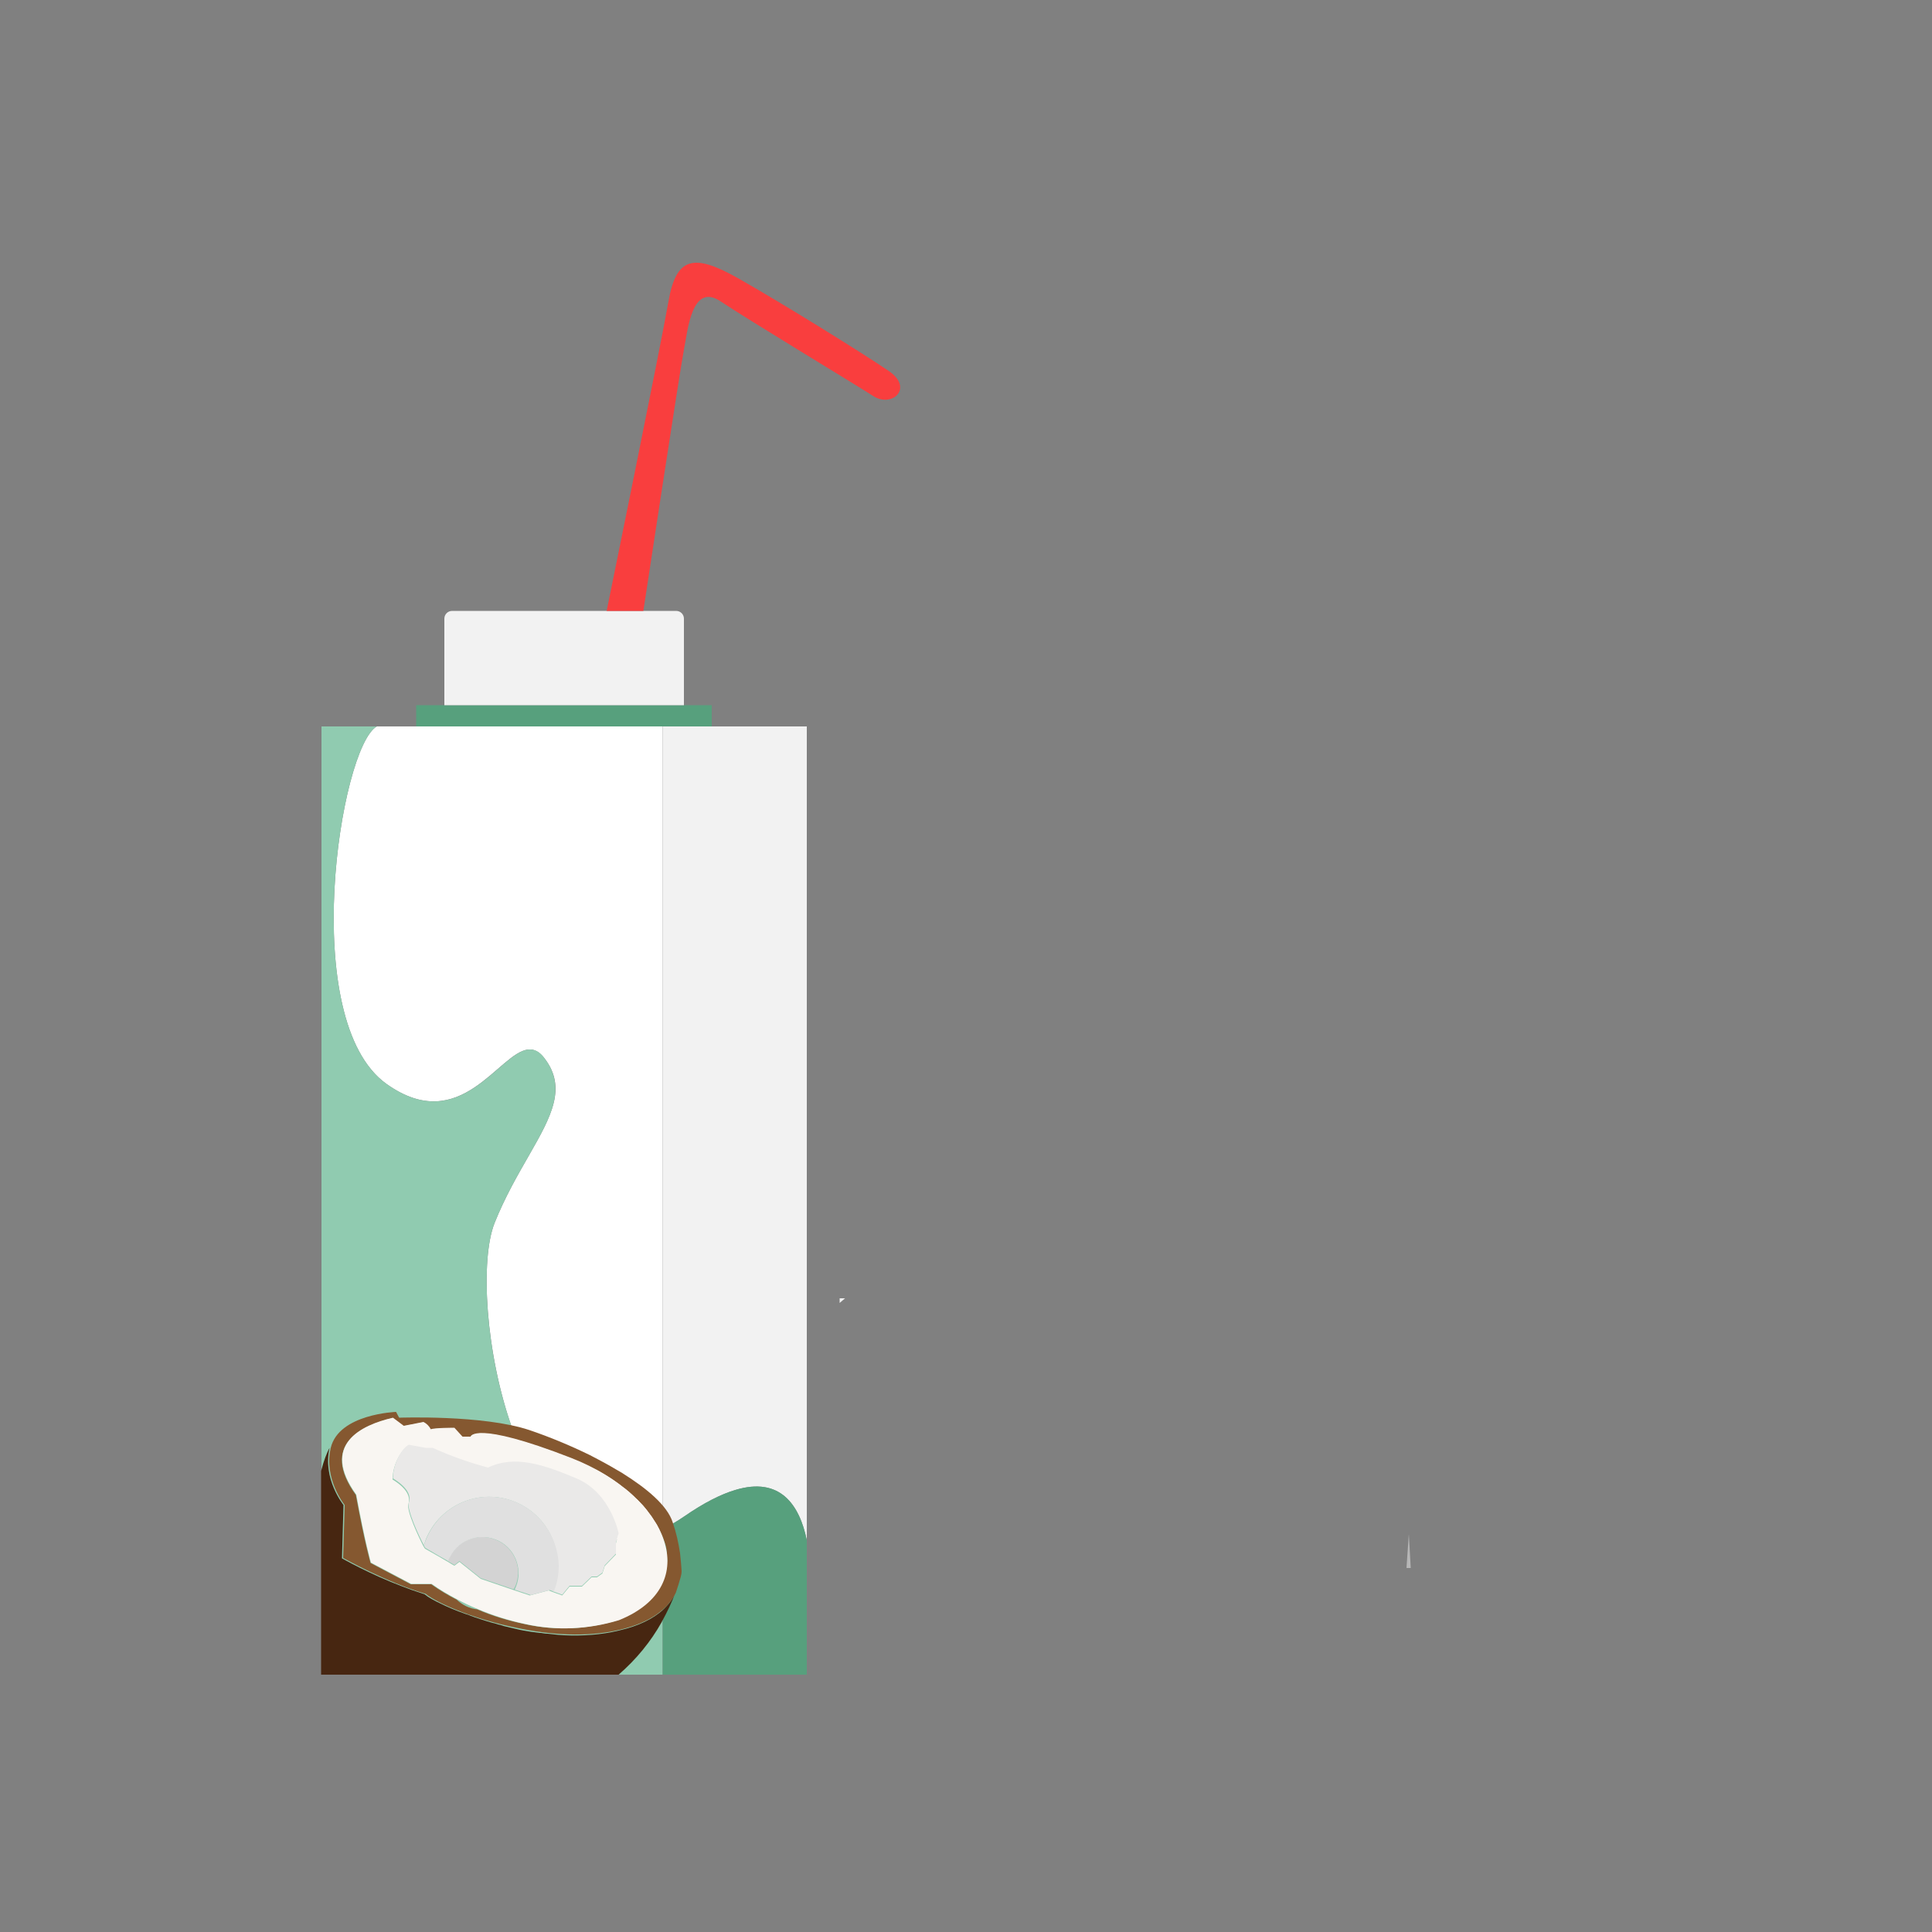 <?xml version="1.0" encoding="utf-8"?>
<!-- Generator: Adobe Illustrator 21.0.0, SVG Export Plug-In . SVG Version: 6.00 Build 0)  -->
<svg version="1.1" id="Calque_1" xmlns="http://www.w3.org/2000/svg" xmlns:xlink="http://www.w3.org/1999/xlink" x="0px" y="0px"
	 viewBox="0 0 500 500" style="enable-background:new 0 0 500 500;" xml:space="preserve">
<rect x="0" y="0" width="500" height="500" fill="#808080" stroke="none"/>
<style type="text/css">
	.st0{fill:#FFFFFF;}
	.st1{fill:#90CBB0;}
	.st2{fill:#F2F2F2;}
	.st3{fill:#57A07D;}
	.st4{fill:#F93E3E;}
	.st5{fill:#472611;}
	.st6{fill:#855830;}
	.st7{fill:#F9F6F2;}
	.st8{fill:#EAE9E8;}
	.st9{fill:#D3D3D3;}
	.st10{fill:#E0E0E0;}
	.st11{fill:#B7B7B7;}
</style>
<path class="st0" d="M171.5,188v207.7c-37.8,18.3-51.1-60.1-43.5-79.2c5.4-13.5,13.3-22.9,15.3-31.1c1-4,0.5-7.7-2.3-11.4
	c-1.4-1.9-2.8-2.5-4.2-2.4c-7.7,0.6-17.5,22.7-36.8,8.9c-23-16.5-12-87-2.5-92.5H171.5z"/>
<path class="st1" d="M171.5,395.7v37.7h-11.4c-24.3-0.1-49.3-0.1-54.2-0.1c-9.5,0-11.2-13.9-20-24.3c-0.8-1-1.8-1.9-2.7-2.7V188
	h14.3c-9.5,5.5-20.5,76,2.5,92.5c19.3,13.8,29.1-8.2,36.8-8.9c1.5-0.1,2.9,0.5,4.2,2.4c2.8,3.7,3.2,7.4,2.3,11.4
	c-2,8.2-9.9,17.6-15.3,31.1c-3.7,9.3-2.5,32.9,4.3,52.4c0.4,1.2,0.8,2.4,1.3,3.5c0,0,0,0,0,0c0.8,2.1,1.7,4.1,2.7,6.1c0,0,0,0,0,0.1
	c5.5,11.2,13.3,19.4,23.4,19.9c0,0,0,0,0,0c3.4,0.2,7.1-0.6,11.1-2.4c0,0,0.1,0,0.1-0.1C171.1,395.9,171.3,395.8,171.5,395.7z"/>
<path class="st2" d="M208.8,188v210.6c-1.9-9.2-6.9-16.5-18.5-13c-3.7,1.1-8.1,3.3-13.3,6.9c-1.9,1.3-3.7,2.4-5.5,3.2V188H208.8z"/>
<path class="st3" d="M208.8,398.6v34.8h-37.3v-37.7c1.8-0.9,3.6-1.9,5.5-3.2c5.2-3.6,9.6-5.8,13.3-6.9
	C201.9,382.1,206.9,389.4,208.8,398.6z"/>
<rect x="107.7" y="182.5" class="st3" width="76.5" height="5.5"/>
<path class="st2" d="M177,160.1v22.4h-62v-22.4c0-1.1,0.9-2,2-2h58C176.1,158.1,177,159,177,160.1z"/>
<path class="st4" d="M157,158.1c0,0,14-68.6,16-80.1s6.5-12.5,18-6s32.4,19.5,39,24s0.8,9.6-4,6.5c-4.8-3.1-32-19.5-39.5-24.5
	s-8.5,7.5-9.5,12.5s-10.5,67.6-10.5,67.6H157z"/>
<path class="st5" d="M174.7,412.4C174.7,412.4,174.7,412.4,174.7,412.4c-0.9,2.4-2,4.7-3.2,6.9c-0.1,0.1-0.2,0.3-0.2,0.4
	c-2.9,5.2-6.7,9.8-11.2,13.7H83.1v-52.7c0.7-2.7,1.5-4.8,2.2-6c-1.9,8,3.6,14.8,3.6,14.8l-0.4,13.8c0,0,7.4,4.2,15.7,7.3
	c1.5,0.6,3,1.1,4.5,1.6c0.4,0.1,0.8,0.3,1.2,0.4c0.3,0.2,0.5,0.4,0.8,0.6c0.6,0.4,1.3,0.8,2.1,1.2c0.3,0.2,0.7,0.3,1,0.5
	c1.8,0.9,4.1,1.9,6.7,2.8c0.3,0.1,0.6,0.2,0.9,0.3c0.4,0.2,0.9,0.3,1.3,0.5c1.1,0.4,2.2,0.7,3.4,1.1c0.5,0.1,0.9,0.3,1.4,0.4
	c0.4,0.1,0.9,0.2,1.4,0.4c0.5,0.1,0.9,0.2,1.4,0.4c1.1,0.3,2.2,0.5,3.4,0.8c1.2,0.3,2.4,0.5,3.7,0.7c0,0,0,0,0,0
	c0.7,0.1,1.5,0.2,2.2,0.3c0.1,0,0.3,0,0.4,0c0.6,0.1,1.1,0.2,1.7,0.2c0.9,0.1,1.9,0.2,2.8,0.3c0.5,0,1,0.1,1.5,0.1
	c4.8,0.2,9.6-0.1,14.1-1.2c5.3-1.2,8.9-3.1,11.4-5.3c0.4-0.3,0.7-0.7,1-1c0.5-0.5,0.9-1,1.3-1.6c0.1-0.2,0.2-0.4,0.3-0.5
	c0.1-0.2,0.2-0.4,0.3-0.5C174.5,412.8,174.6,412.6,174.7,412.4z"/>
<path class="st6" d="M176,402L176,402c-0.4-2.7-1-5.4-1.9-8c-1.4-4.4-6.7-8.8-13.1-12.8c-2-1.2-4.1-2.4-6.2-3.5
	c-0.7-0.4-1.4-0.7-2.1-1.1c-5.1-2.5-10.4-4.7-15.7-6.5c-12-4-33.7-3.2-33.7-3.2l-0.8-1.5c0,0-14.8,0.5-16.9,9.3
	c-1.9,8,3.6,14.8,3.6,14.8l-0.4,13.7c0,0,11.2,6.3,21.4,9.3c0.2,0.2,0.5,0.4,0.8,0.6c3.6,2.4,12.4,6.1,22.8,8.2
	c8.5,1.8,18,2.5,26.5,0.5c8.2-1.9,12.6-5.5,14.6-9.6c0.5-1.4,0.9-2.8,1.3-4.2c0.1-0.4,0.2-0.9,0.2-1.4
	C176.3,405.2,176.2,403.6,176,402z M172.7,403.9c0,0.2-0.1,0.5-0.1,0.7s0,0.4,0,0.6c0,0,0,0.1,0,0.1c0,0.2-0.1,0.4-0.1,0.6
	s-0.1,0.5-0.1,0.7s-0.1,0.5-0.1,0.5s-0.1,0.2-0.1,0.3c-0.1,0.3-0.1,0.6-0.3,0.9l-0.1,0.3c-0.1,0.2-0.2,0.4-0.3,0.6s-0.2,0.4-0.3,0.6
	l-0.3,0.5c-0.1,0.3-0.3,0.6-0.4,0.8s-0.3,0.5-0.4,0.6s-0.1,0.2-0.2,0.3l-0.2,0.3c-0.1,0.2-0.3,0.4-0.5,0.6l-0.5,0.6l-0.5,0.6
	l-0.5,0.5c-0.3,0.3-0.6,0.5-0.9,0.8l-0.4,0.3l-0.4,0.3c-0.3,0.2-0.6,0.4-0.9,0.6l-0.6,0.4l-0.4,0.3l-0.7,0.4
	c-0.2,0.1-0.4,0.2-0.6,0.3l-0.9,0.4c-0.6,0.3-1.3,0.6-2,0.9c-7.8,2.4-16.1,2.8-24.2,1c-4.2-0.9-8.3-2.1-12.2-3.8l0,0
	c-2-0.2-3.8-1.1-5.3-2.5c-2.3-1.2-4.5-2.5-6.6-4h-5.3l-10.4-5.5c0,0-1.5-5.1-3.8-17.6c-9.3-12.9,1.3-18,9.5-19.9l2.8,2.1l5.1-1
	c0.8,0.4,1.5,1.1,1.9,1.9c0.9-0.4,6.1-0.4,6.1-0.4l2.1,2.3h2.1c0,0,0.8-4.3,26,5.5c1.2,0.5,2.4,1,3.5,1.5l1,0.5l1.1,0.5l1,0.5
	l0.8,0.4l1.2,0.7c1.7,1,3.3,2.1,4.8,3.3l0.7,0.5l0.5,0.4l0.5,0.4c0.4,0.4,0.8,0.7,1.2,1.1l0.5,0.5c0.7,0.6,1.3,1.3,1.9,1.9
	c0.4,0.5,0.8,0.9,1.2,1.5s0.8,1,1.1,1.5c0.2,0.3,0.4,0.6,0.5,0.8s0.3,0.4,0.4,0.6s0.3,0.4,0.4,0.6l0.3,0.6c0.2,0.4,0.5,0.9,0.7,1.4
	c0.1,0.2,0.2,0.6,0.3,0.7s0.1,0.4,0.2,0.5s0.1,0.3,0.2,0.5s0.1,0.5,0.2,0.5s0,0.1,0.1,0.3s0.1,0.4,0.2,0.6s0.1,0.5,0.2,0.8
	s0.1,0.6,0.1,0.8l0.1,0.4c0,0.1,0,0.2,0,0.4s0,0.3,0,0.5s0,0.2,0,0.4S172.7,403.7,172.7,403.9L172.7,403.9z"/>
<path class="st7" d="M147.8,377.3c-25.2-9.8-26-5.5-26-5.5h-2.1l-2.1-2.3c0,0-5.3,0-6.1,0.4c-0.4-0.8-1.1-1.5-1.9-1.9l-5.1,1
	l-2.8-2.1c-8.3,1.9-18.8,7-9.5,19.9c2.3,12.5,3.8,17.6,3.8,17.6l10.4,5.5h5.3c2.1,1.5,4.3,2.8,6.6,4c1.5,0.8,3.3,1.7,5.3,2.5l0,0
	c4,1.7,8.1,3,12.4,3.9c8,1.8,16.3,1.4,24.2-1C182.5,410.3,173,387.1,147.8,377.3z M159.4,399.4v2.9l-2.9,3l-0.6,1.9l-1.4,1h-1.4
	l-2.5,2.4h-3.2l-1.9,2.3l-2.5-0.9l-1-0.4l-4.9,1.3l-4.2-1.4l-8.5-2.9l-5.5-4.4l-1.3,1c0,0-0.6-0.3-1.7-1c-1.2-0.7-3.2-1.9-5.9-3.4
	c-0.1-0.1-0.2-0.3-0.4-0.6c-1.2-2.3-4.5-9.3-3.9-11c0.6-1.9-0.5-4.1-4.1-6.3c0-4.3,2.7-8.1,4.1-8.7l4.4,0.8h1.8
	c4.6,2.1,9.4,3.8,14.3,5.1c6.9-3.3,14.4-0.9,23.1,2.9c8.7,3.7,10.7,14.1,10.7,14.1L159.4,399.4z"/>
<path class="st8" d="M149.4,382.7c-8.7-3.7-16.2-6.2-23.1-2.9c-4.9-1.3-9.7-3-14.3-5.1h-1.8l-4.4-0.8c-1.4,0.6-4.1,4.4-4.1,8.7
	c3.6,2.2,4.8,4.4,4.1,6.3c-0.6,1.7,2.7,8.8,3.9,11c0.2-0.5,0.3-1,0.5-1.5c3.7-9.1,14.1-13.4,23.1-9.7c9.1,3.7,13.4,14.1,9.7,23.1
	l2.5,0.9l1.9-2.3h3.2l2.5-2.4h1.4l1.4-1l0.6-1.9l2.9-3v-2.8l0.7-2.5C160.1,396.8,158.1,386.5,149.4,382.7z"/>
<path class="st9" d="M134.1,407.1c0-4-2.5-7.5-6.3-8.8c-4.9-1.7-10.2,0.9-11.9,5.7c1.2,0.7,1.7,1,1.7,1l1.3-1l5.5,4.4l8.5,2.9
	C133.7,410.1,134,408.6,134.1,407.1L134.1,407.1z"/>
<path class="st10" d="M131.7,388.1c-9.4-2.8-19.2,2.5-22,11.9c0.2,0.3,0.3,0.5,0.4,0.6c2.7,1.6,4.6,2.7,5.9,3.4
	c0.1-0.4,0.3-0.8,0.5-1.1c2.3-4.6,8-6.4,12.6-4.1c4.6,2.3,6.4,8,4.1,12.6l4.2,1.4l4.9-1.3l1,0.4c0.9-2.1,1.3-4.4,1.3-6.7
	C144.4,397.3,139.2,390.3,131.7,388.1z"/>
<path class="st2" d="M217.3,336h1.4c-0.5,0.4-0.9,0.8-1.4,1.2C217.3,336.8,217.3,336.4,217.3,336z"/>
<path class="st11" d="M364,405.8h1.1l0,0l-0.5-8.8L364,405.8z"/>
</svg>
